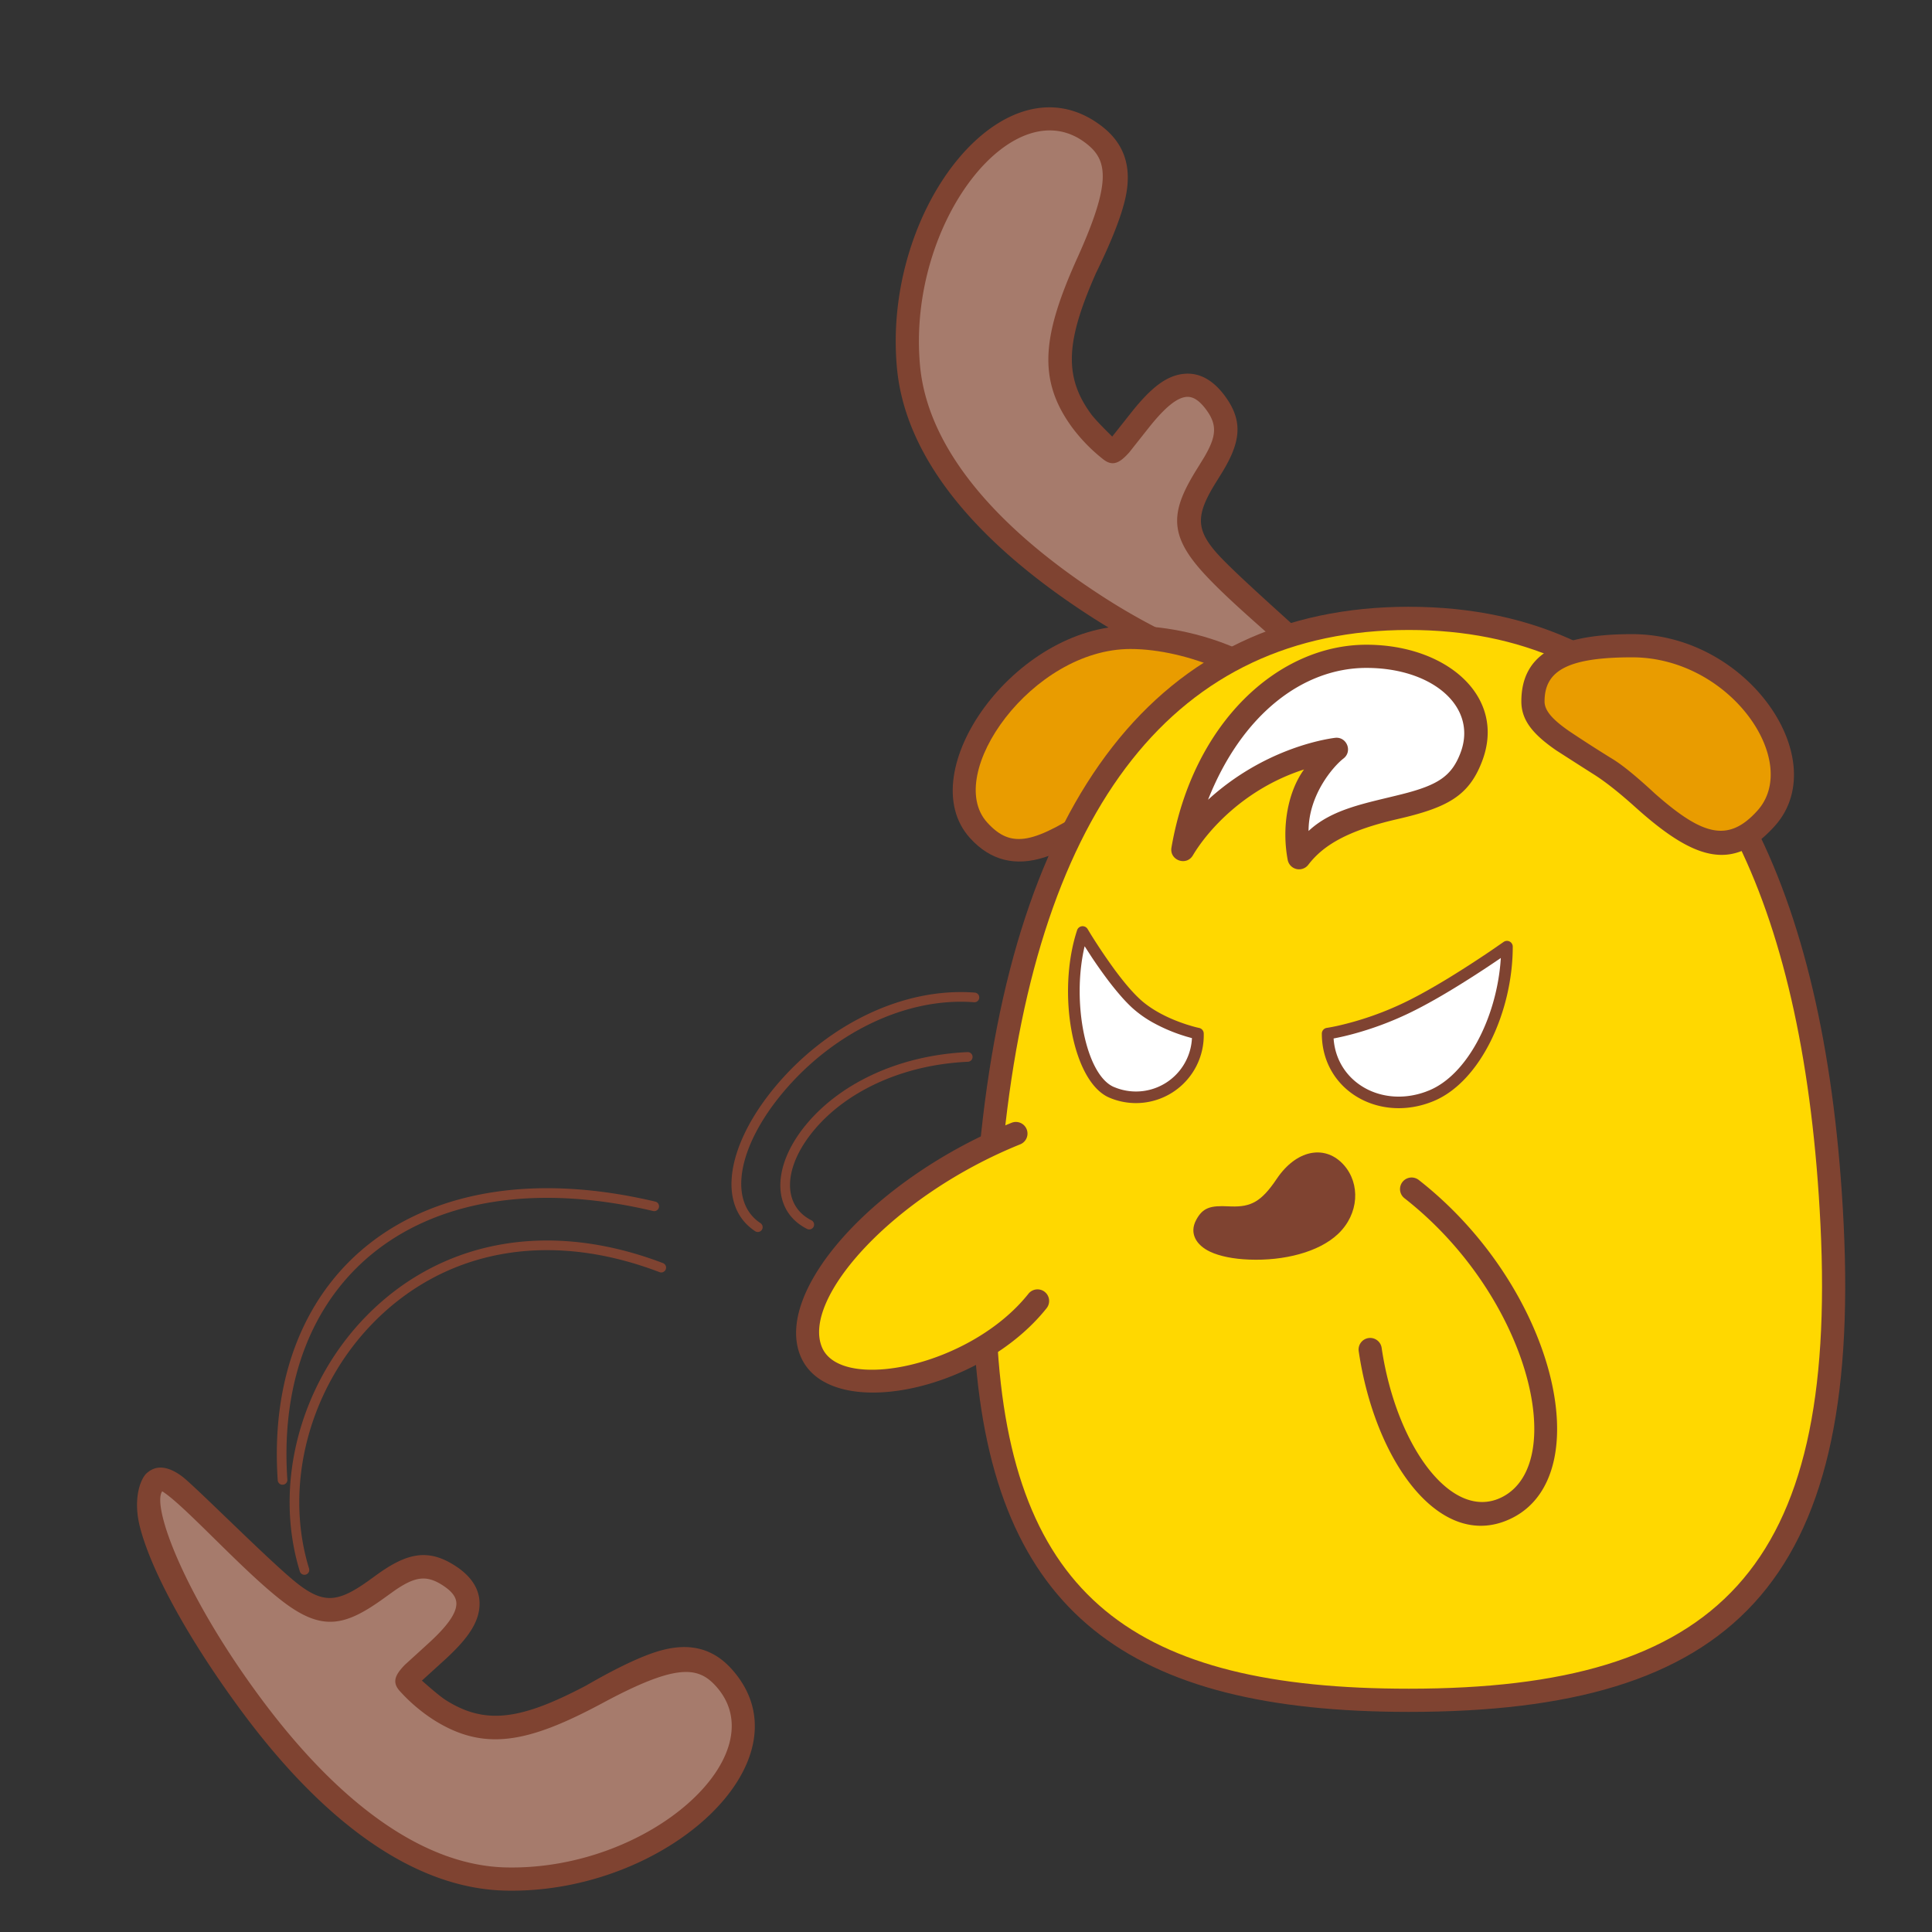 <svg data-id="123-d81bf4914e5966c-chicken" xmlns="http://www.w3.org/2000/svg" viewBox="0 0 100 100"><rect x="0" y="0" width="100" height="100" fill="#333333" stroke="none"/><g fill="none" fill-rule="evenodd"><path fill="#a67b6c" d="M7.697 78.434c-.186 1.316 8.136 18.6 18.458 18.827 7.884.173 14.981-6.298 11.252-10.46-3.73-4.162-9.984 7.165-16.288.336-.568-.615 5.318-3.463 2.12-5.566-3.2-2.102-4.428 3.907-8.298.823-2.658-2.118-4.552-4.487-5.912-5.497-1.628-1.21-1.3 1.31-1.332 1.537zM67.04 36.074c-1.3.276-19.121-6.834-20.06-17.115-.716-7.854 5.252-15.38 9.662-11.947 4.41 3.434-6.46 10.454.788 16.273.653.524 3.089-5.545 5.407-2.499 2.319 3.047-3.592 4.687-.249 8.335 2.297 2.506 4.792 4.232 5.894 5.519 1.32 1.54-1.218 1.387-1.442 1.434z"/><path fill="#e99c00" d="M59.377 40.572c-3.148 1.828-6.254 5.097-8.688 2.406C48.255 40.286 52.597 33 58.551 33 62.594 33 67 35.584 67 37.314s-4.475 1.43-7.623 3.258z"/><path fill="#ffd800" d="M72.9 88c14.723 0 22.876-4.762 21.903-24.631C93.829 43.5 86.674 32 72.9 32c-13.774 0-20.929 11.5-21.902 31.369C50.026 83.238 58.179 88 72.901 88z"/><path fill="#ffd800" d="M52.585 58.668c-7.273 2.938-11.756 8.56-10.586 11.306 1.17 2.748 8.336 1.597 11.706-2.64 0 0 .328-8.6-1.12-8.666z"/><path fill="#e99c00" d="M84.475 40.816c2.07 1.872 4.494 4.243 6.928 1.551 2.434-2.691-.93-8.944-6.928-8.944-4.043 0-5.13 1.155-5.13 2.885s3.06 2.635 5.13 4.508z"/><path fill="#fff" d="M61.123 43.998c2.673-4.5 7.946-5.184 7.946-5.184s-2.61 1.999-1.931 5.611c2.76-3.612 7.521-1.549 8.913-5.212C77.21 36.166 74.128 34 70.621 34s-8.284 2.989-9.498 9.998z"/><g fill-rule="nonzero"><g fill="#7f4331"><path d="M46.424 19.027c-.759-8.318 5.674-16.332 10.628-12.475 1.13.88 1.498 2.032 1.247 3.456-.167.95-.692 2.327-1.575 4.135-1.512 3.432-1.71 5.308-.243 7.297.157.212.519.598 1.087 1.157l1.042-1.316c.97-1.203 1.768-1.86 2.71-1.935.753-.06 1.444.312 2.036 1.09 1.026 1.348.862 2.455-.124 4.058l-.338.543c-.988 1.621-1.025 2.379.178 3.692.736.803 2.579 2.457 4.023 3.766l-1.15.583c-1.292-1.145-2.798-2.458-3.758-3.538-1.745-1.965-1.547-3.172-.192-5.331l.328-.533c.649-1.104.698-1.698.078-2.513-.362-.475-.678-.645-.988-.62-.494.039-1.1.539-1.869 1.491-.089.11-.453.57-1.093 1.38-.489.548-.858.752-1.356.353a8.745 8.745 0 0 1-1.58-1.614c-1.856-2.516-1.548-4.823.26-8.83 1.72-3.812 1.562-4.975.54-5.823-3.737-3.1-9.377 3.946-8.695 11.418.393 4.308 3.985 8.462 9.619 12.065a32.55 32.55 0 0 0 3.607 1.995l-2.385.124c-.622-.34-1.247-.71-1.869-1.107-5.916-3.784-9.733-8.198-10.168-12.968zM26.168 97.858c8.348.183 15.898-6.785 11.709-11.46-.955-1.067-2.13-1.354-3.532-1.006-.936.232-2.274.85-4.016 1.856-3.32 1.745-5.177 2.071-7.262.745-.222-.141-.632-.476-1.229-1.005l1.241-1.129c1.134-1.05 1.734-1.892 1.743-2.836.008-.755-.41-1.42-1.228-1.956-1.415-.93-2.507-.69-4.038.403l-.519.375c-1.549 1.097-2.301 1.186-3.694.077-1.392-1.11-5.258-5.013-5.927-5.51-.663-.493-1.28-.606-1.76-.21-.355.236-.805 1.325-.408 2.853.635 2.45 2.709 6.082 5.284 9.555 4.182 5.64 8.847 9.143 13.636 9.248zm10.815-10.66c3.35 3.513-3.29 9.625-10.789 9.46-4.324-.095-8.715-3.392-12.698-8.763-3.982-5.37-5.65-9.936-5.1-10.705 1.146.71 4.12 4.065 6.2 5.67 2.079 1.606 3.27 1.324 5.33-.175l.508-.364c1.057-.724 1.646-.814 2.501-.251.5.328.69.63.687.942-.004.495-.461 1.135-1.359 1.967-.103.096-.537.491-1.3 1.185-.513.525-.691.908-.259 1.377a8.743 8.743 0 0 0 1.719 1.464c2.638 1.679 4.917 1.213 8.79-.868 3.683-1.978 4.853-1.9 5.77-.939z"/><path d="M58.51 32.392c-6.007 0-11.373 7.59-8.307 10.98 1.076 1.19 2.367 1.475 3.852 1.005.472-.15.878-.32 1.374-.594l1.337-2.268-.11.075c-3.154 2.094-4.304 2.369-5.563.977-2.255-2.494 2.326-8.975 7.417-8.975 1.495 0 3.121.408 4.504.986l1.325-.857c-1.709-.822-3.86-1.33-5.829-1.33z"/><path d="M90.866 42.797c2.615 5.186 4.145 12.08 4.56 20.55.916 18.688-5.803 25.26-22.5 25.26-14.533 0-21.5-5.12-22.465-18.644l1.143-.794c.692 13.53 7.144 18.238 21.321 18.238 16.03 0 22.175-6.198 21.303-24.002-.4-8.161-1.833-14.773-4.27-19.748zm-17.94-11.39c3.28 0 6.211.633 8.79 1.875l-.982.88c-2.316-1.032-4.92-1.555-7.809-1.555-12.072 0-19.182 9.137-20.97 26.383l-1.264.606c1.722-18.27 9.254-28.19 22.234-28.19z"/><path d="M73.435 61.075a.6.6 0 1 0-.74.945c6.44 5.04 8.518 13.682 5.067 15.462-2.582 1.331-5.49-2.594-6.247-7.708a.6.6 0 1 0-1.187.175c.86 5.814 4.323 10.487 7.984 8.6 4.467-2.305 2.14-11.981-4.877-17.474zM70.725 33.371c-4.555 0-8.968 4.014-10.09 10.496-.114.656.767.981 1.107.408.76-1.28 2.67-3.457 5.755-4.448-.846 1.166-1.164 2.991-.846 4.68a.6.6 0 0 0 1.066.254c.757-.99 1.993-1.76 4.605-2.362 2.612-.6 3.71-1.202 4.393-3.002 1.27-3.338-1.83-6.026-5.99-6.026zm0 1.2c3.436 0 5.771 2.025 4.869 4.4-.457 1.202-1.164 1.666-3.028 2.136-1.864.47-3.608.751-4.835 1.905 0-1.905 1.318-3.377 1.805-3.75.488-.373.167-1.15-.442-1.071-.608.079-3.71.6-6.566 3.204 1.751-4.424 4.917-6.824 8.197-6.824zM84.475 32.823c-3.99 0-5.73 1.131-5.73 3.485 0 .973.602 1.702 1.81 2.534.934.6 1.586 1.017 1.957 1.251.583.37 1.292.93 2.126 1.68 3.053 2.746 5.043 3.393 7.21.997 3.082-3.408-1.347-9.947-7.373-9.947zm0 1.2c5.099 0 8.767 5.416 6.483 7.942-1.503 1.662-2.826 1.292-5.302-.892-.962-.892-1.696-1.49-2.203-1.795a69.388 69.388 0 0 1-2.217-1.424c-.91-.627-1.29-1.089-1.29-1.546 0-1.555 1.122-2.285 4.529-2.285zM53.139 58.448a.6.6 0 0 1-.332.782c-6.594 2.663-11.334 7.987-10.258 10.514.994 2.333 7.686.989 10.683-2.78a.6.6 0 1 1 .94.748c-3.47 4.362-11.268 5.93-12.728 2.502C40.011 66.85 45.219 61 52.357 58.116a.6.6 0 0 1 .782.332zM40.155 56.211c2.629-3.13 6.534-5.12 10.3-4.834a.25.25 0 0 1-.037.499c-3.59-.272-7.348 1.642-9.88 4.657-2.342 2.788-2.877 5.652-1.176 6.776a.25.25 0 0 1-.276.417c-2.033-1.343-1.438-4.53 1.07-7.515z"/><path d="M50.079 54.457a.25.25 0 1 1 .022.5c-3.521.159-6.49 1.636-8.127 3.738-1.451 1.864-1.445 3.726.026 4.467a.25.25 0 1 1-.225.447c-1.808-.912-1.816-3.14-.195-5.221 1.73-2.22 4.834-3.765 8.499-3.931zM18.982 68.097c3.775-3.836 9.303-5.017 15.333-2.719a.25.25 0 1 1-.178.468c-5.845-2.229-11.163-1.093-14.798 2.601-3.328 3.382-4.67 8.429-3.342 12.74a.25.25 0 0 1-.478.147c-1.383-4.49.01-9.727 3.463-13.237z"/><path d="M14.374 76.601c-.723-10.736 7.198-17.328 19.545-14.406a.25.25 0 1 1-.115.487c-12.021-2.845-19.631 3.488-18.932 13.886a.25.25 0 1 1-.498.033zM77.826 48.755l-.634.438a58.398 58.398 0 0 1-2.245 1.449 36.75 36.75 0 0 1-.94.553c-.473.27-.914.503-1.314.696a16.262 16.262 0 0 1-3.509 1.217l-.198.04c-.152.03-.257.048-.31.055a.3.3 0 0 0-.258.297c0 2.933 2.971 4.656 5.783 3.493C76.647 55.982 78.3 52.333 78.3 49a.3.3 0 0 0-.474-.245z"/></g><path fill="#fff" d="m77.682 49.585-.018.245c-.242 2.87-1.706 5.788-3.692 6.609l-.179.07c-2.258.821-4.536-.446-4.758-2.653l-.008-.105.074-.014c.269-.053.573-.122.906-.211.95-.255 1.947-.613 2.946-1.095.414-.199.866-.439 1.35-.714.309-.175.628-.364.955-.563a54.27 54.27 0 0 0 2.045-1.312z"/><path fill="#7f4331" d="m56.294 48.087.162.267a29.966 29.966 0 0 0 1.241 1.842c.278.375.546.712.8 1 .176.198.344.372.501.517.288.265.632.505 1.02.718.448.246.93.445 1.412.6l.266.081c.16.046.287.077.37.094a.3.3 0 0 1 .239.294 3.509 3.509 0 0 1-4.881 3.316c-1.928-.814-2.732-5.455-1.673-8.67a.3.3 0 0 1 .543-.059z"/><path fill="#fff" d="m56.141 48.978-.015.06c-.66 2.894.089 6.616 1.531 7.225l.155.06a2.9 2.9 0 0 0 3.873-2.452l.011-.137-.3-.085-.15-.047a8.646 8.646 0 0 1-1.517-.645 5.77 5.77 0 0 1-1.138-.803 7.773 7.773 0 0 1-.543-.561 15.382 15.382 0 0 1-.833-1.04 25.594 25.594 0 0 1-.688-.98z"/><path fill="#7f4331" d="M66.08 61.022c-.798 1.188-1.337 1.449-2.331 1.424l-.16-.006c-.922-.047-1.334.054-1.681.715-.357.678.002 1.287.716 1.628.502.24 1.222.382 2.028.413 1.799.072 3.61-.383 4.605-1.327 1.096-1.038 1.159-2.607.298-3.571-.912-1.022-2.331-.833-3.359.559z"/></g></g></svg>